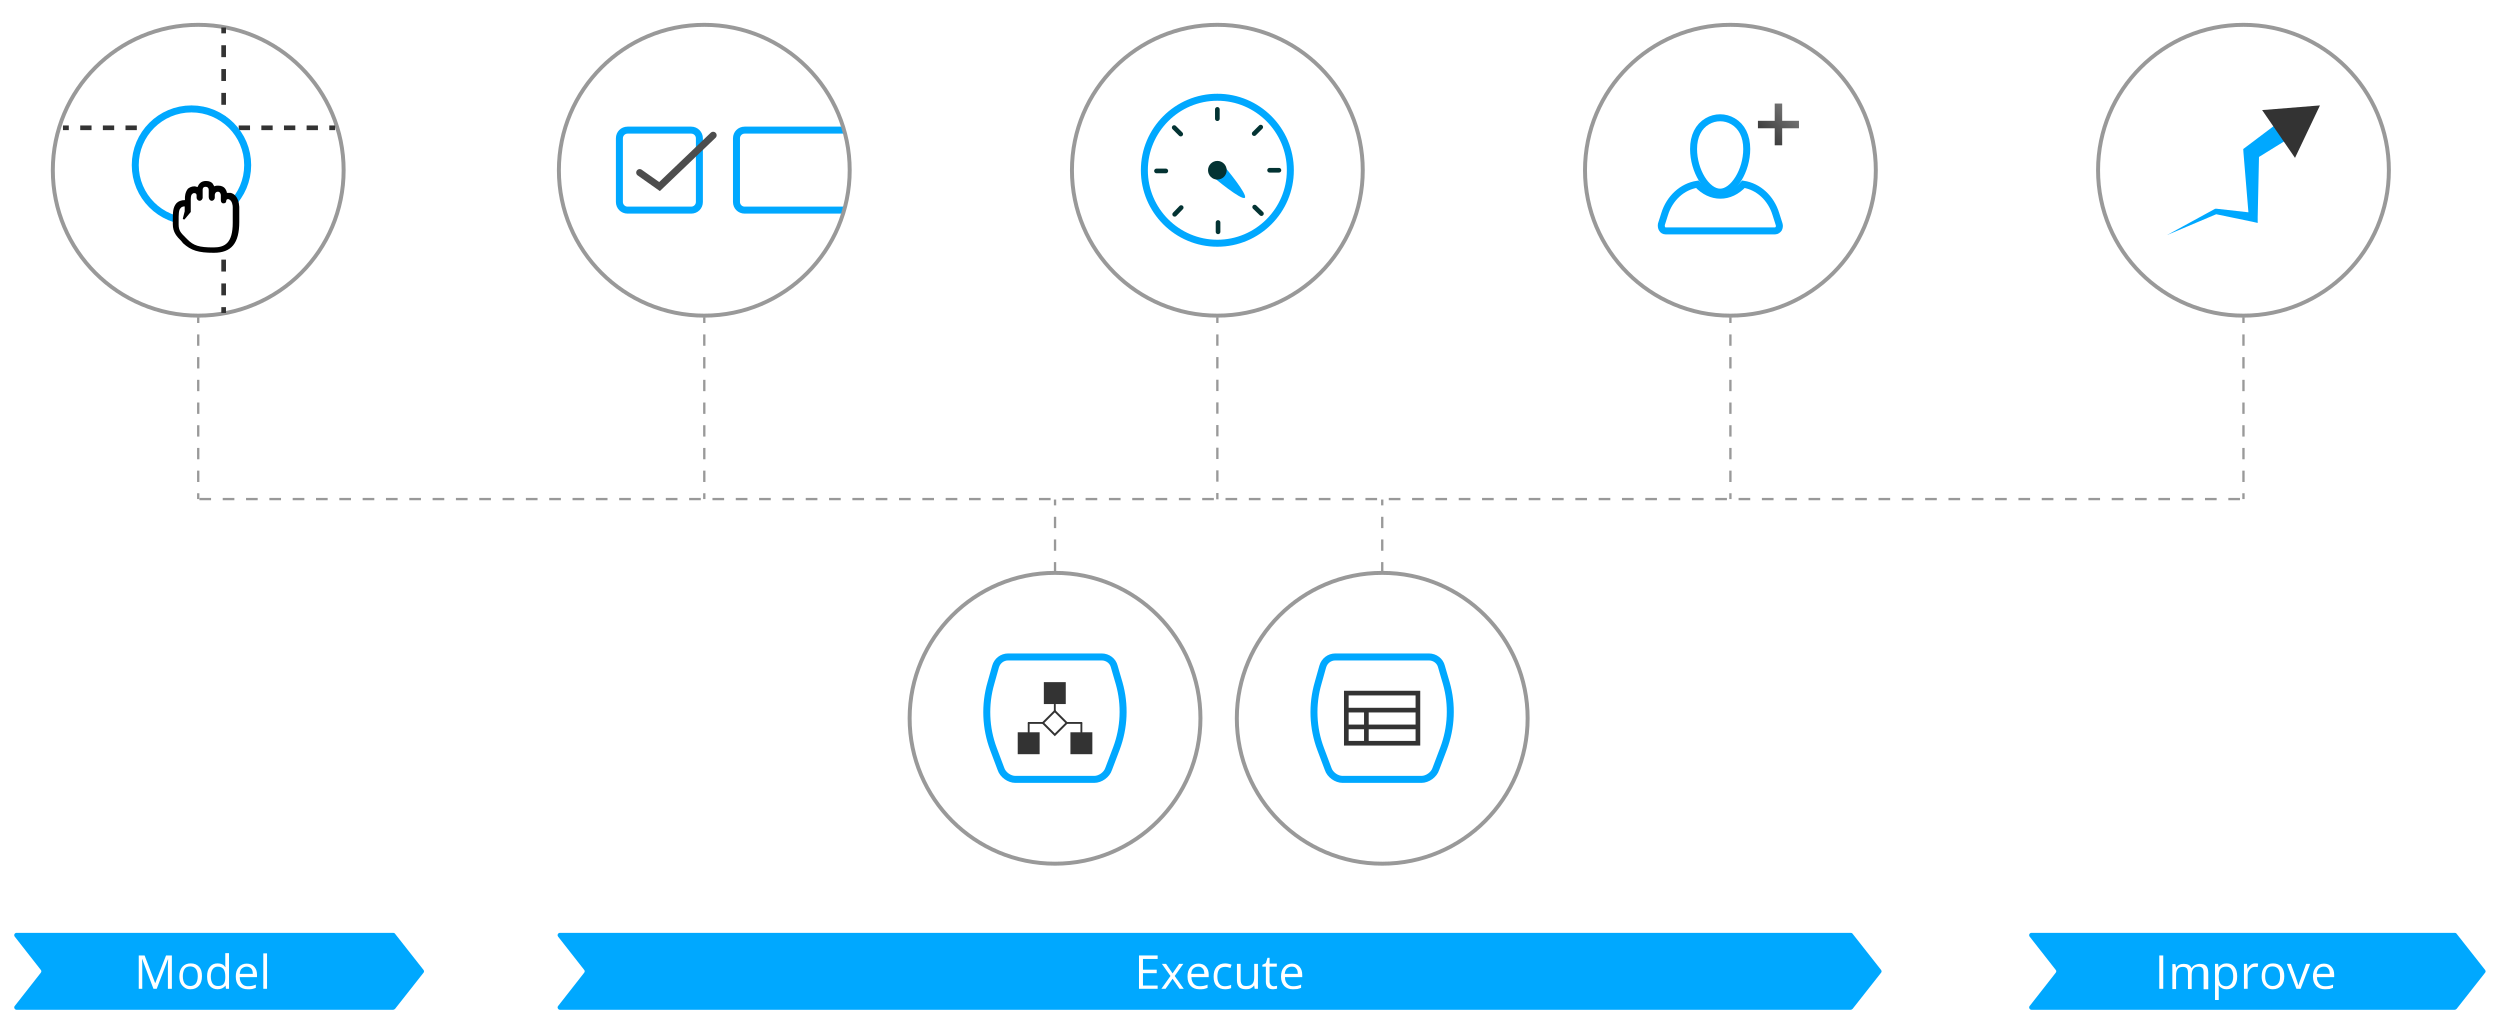 <?xml version="1.0" encoding="utf-8"?>
<!-- Generator: Adobe Illustrator 21.1.0, SVG Export Plug-In . SVG Version: 6.00 Build 0)  -->
<svg version="1.1" id="Ebene_1" xmlns="http://www.w3.org/2000/svg" xmlns:xlink="http://www.w3.org/1999/xlink" x="0px" y="0px"
	 viewBox="0 0 1072 439.3" style="enable-background:new 0 0 1072 439.3;" xml:space="preserve">
<style type="text/css">
	.st0{clip-path:url(#SVGID_7_);fill:none;stroke:#999999;stroke-miterlimit:10;}
	.st1{clip-path:url(#SVGID_10_);fill:none;stroke:#999999;stroke-miterlimit:10;}
	.st2{fill:none;stroke:#999999;stroke-miterlimit:10;}
	.st3{fill:none;stroke:#333333;stroke-width:2;stroke-miterlimit:10;}
	.st4{fill:none;stroke:#333333;stroke-width:2;stroke-miterlimit:10;stroke-dasharray:5.107,5.107;}
	.st5{fill:none;stroke:#333333;stroke-width:2;stroke-miterlimit:10;stroke-dasharray:4.854,4.854;}
	.st6{fill:#FFFFFF;stroke:#00A8FF;stroke-width:3;stroke-miterlimit:10;}
	.st7{fill:#FFFFFF;}
	.st8{clip-path:url(#SVGID_13_);fill:none;stroke:#999999;stroke-miterlimit:10;}
	.st9{clip-path:url(#SVGID_15_);fill:none;stroke:#999999;stroke-miterlimit:10;}
	.st10{fill:#00A8FF;}
	.st11{fill:none;stroke:#033333;stroke-width:2;stroke-linecap:round;stroke-miterlimit:10;}
	.st12{fill:#033333;}
	.st13{clip-path:url(#SVGID_17_);fill:none;stroke:#999999;stroke-miterlimit:10;}
	.st14{clip-path:url(#SVGID_19_);fill:none;stroke:#999999;stroke-miterlimit:10;}
	.st15{fill:none;stroke:#00A8FF;stroke-width:3;stroke-miterlimit:10;}
	.st16{fill:#333333;}
	.st17{clip-path:url(#SVGID_21_);fill:none;stroke:#999999;stroke-miterlimit:10;}
	.st18{clip-path:url(#SVGID_23_);fill:none;stroke:#999999;stroke-miterlimit:10;}
	.st19{fill:none;stroke:#999999;stroke-miterlimit:10;stroke-dasharray:4.857,4.857;}
	.st20{clip-path:url(#SVGID_25_);fill:none;stroke:#999999;stroke-miterlimit:10;}
	.st21{clip-path:url(#SVGID_27_);fill:none;stroke:#999999;stroke-miterlimit:10;}
	.st22{fill:url(#SVGID_28_);}
	.st23{clip-path:url(#SVGID_30_);fill:none;stroke:#999999;stroke-miterlimit:10;}
	.st24{clip-path:url(#SVGID_32_);fill:none;stroke:#999999;stroke-miterlimit:10;}
	.st25{clip-path:url(#SVGID_34_);fill:none;}
	.st26{clip-path:url(#SVGID_36_);}
	.st27{clip-path:url(#SVGID_38_);fill:none;stroke:#4D4D4D;stroke-width:3;stroke-linecap:round;stroke-miterlimit:10;}
	.st28{clip-path:url(#SVGID_40_);}
	.st29{clip-path:url(#SVGID_42_);fill:none;stroke:#999999;stroke-miterlimit:10;}
	.st30{clip-path:url(#SVGID_44_);fill:none;stroke:#999999;stroke-miterlimit:10;}
	.st31{fill:none;stroke:#999999;stroke-miterlimit:10;stroke-dasharray:5;}
	.st32{fill:none;stroke:#999999;stroke-miterlimit:10;stroke-dasharray:4.867,4.867;}
	.st33{enable-background:new    ;}
</style>
<g>
	<g>
		<g>
			<defs>
				<path id="SVGID_5_" d="M85,10.3c-34.6,0-62.7,28.1-62.7,62.7s28.1,62.7,62.7,62.7s62.7-28.1,62.7-62.7S119.6,10.3,85,10.3z"/>
			</defs>
			<clipPath id="SVGID_7_">
				<use xlink:href="#SVGID_5_"  style="overflow:visible;"/>
			</clipPath>
			<circle class="st0" cx="85" cy="73" r="62.7"/>
		</g>
	</g>
	<g>
		<g>
			<defs>
				<path id="SVGID_9_" d="M85,10.3c-34.6,0-62.7,28.1-62.7,62.7s28.1,62.7,62.7,62.7s62.7-28.1,62.7-62.7S119.6,10.3,85,10.3z"/>
			</defs>
			<clipPath id="SVGID_10_">
				<use xlink:href="#SVGID_9_"  style="overflow:visible;"/>
			</clipPath>
			<circle class="st1" cx="85" cy="73" r="62"/>
		</g>
	</g>
	<g>
		<path id="SVGID_1_" class="st2" d="M85,10.3c-34.6,0-62.7,28.1-62.7,62.7s28.1,62.7,62.7,62.7s62.7-28.1,62.7-62.7
			S119.6,10.3,85,10.3z"/>
	</g>
</g>
<g>
	<g>
		<line class="st3" x1="95.9" y1="11.8" x2="95.9" y2="14.3"/>
		<line class="st4" x1="95.9" y1="19.4" x2="95.9" y2="129.2"/>
		<line class="st3" x1="95.9" y1="131.7" x2="95.9" y2="134.2"/>
	</g>
</g>
<g>
	<g>
		<line class="st3" x1="27" y1="54.8" x2="29.5" y2="54.8"/>
		<line class="st5" x1="34.4" y1="54.8" x2="138.8" y2="54.8"/>
		<line class="st3" x1="141.2" y1="54.8" x2="143.7" y2="54.8"/>
	</g>
</g>
<circle class="st6" cx="82.1" cy="70.8" r="24.1"/>
<g>
	<g>
		<path class="st7" d="M77.4,88c-0.6-0.1-1,1.4-1.3,1.9s-0.4,1.1-0.5,1.7c-0.1,0.8-0.1,1.7,0,2.5c0.1,0.7,0.2,1.5,0.4,2.2
			c0.1,0.7,0.3,1.3,0.4,2c0.2,1.2,0.5,2.4,1.2,3.4c0.5,0.7,1.2,1.3,2,1.8c1.9,1.4,4,2.5,6.3,3.1c1.7,0.4,3.5,0.4,5.3,0.4
			c2.3,0,4.7-0.1,6.6-1.5c1-0.8,1.7-1.9,2.4-2.9c0.4-0.6,0.7-1.2,0.9-1.9c0.5-1.5,0.2-3,0.1-4.6c-0.2-3.5,0.4-7.3-1.3-10.5
			c-0.2-0.3-0.4-0.7-0.8-0.6c-0.4,0-0.3,0.5-0.4,0.2c-0.2-1-0.9-0.1-1.7-0.6c-0.5-0.3-1.7,0.9-1.9,0.4c-0.2-0.8-0.3-1.7-0.2-2.5
			c0-0.3,0-0.7-0.2-0.9c-0.3-0.3-1.8,0-2.2,0.3c-1.3,0.7-0.6-0.5-0.6,2.2c0,0.6-0.1,1-0.9,1c-1,0-0.7-1.1-0.8-2.2
			c-0.1-1-0.1-1.9-0.6-2.8c-0.2-0.4-1.5-1.1-2-1c-0.7,0.2-2,0.9-1.9,1.6c0.1,1.1,1.1,2.5,0.7,3.6c-0.2,0.6-1.4,0.6-1.3,1.2
			c0,0.1-0.2-0.7,0-1.4c0.3-1,1-2.7-2.6-2c-0.7,0.1-1.3,0.5-1.4,1.1s0,1.3,0.1,2c0.1,0.9,0,1.9,0,2.8c-0.1,1.3,0.3,2.9-0.7,3.7
			c-0.9,0.7-0.3,1.3-1.5,1.8c0-1.8,1-3.8,1.1-5.6h-2.7V88z"/>
	</g>
	<path d="M98.9,82.7c-0.5,0-1,0-1.6,0c0-0.5-0.5-1.6-1-2.1s-1.3-1-2.8-1c-0.5,0-1,0-1.6,0.3c-0.3-0.5-0.5-0.8-0.8-1.3
		c-0.5-0.5-1.3-1-2.8-1c-2.1,0-3.1,1.3-3.6,2.6c-0.3,0-0.8-0.3-1.3-0.3c-1.3,0-2.1,0.5-2.8,1c-1.3,1.6-1.3,3.6-1.3,3.9v1
		c-1.6,0-2.8,0.5-3.6,1.3c-1.6,1.8-1.6,4.1-1.6,7.2c0,0.5,0,1.3,0,1.8c0,3.6,1.8,5.4,3.6,7.2l0.8,1c3.4,3.1,6.5,4.1,13.2,4.1
		c7.5,0,10.9-4.1,10.9-13.2v-6.5C102.5,87.1,102,83.5,98.9,82.7z M93.4,82.2c1,0,1.3,1,1.3,1.6v2.1c0,0.8,0.5,1.3,1,1.3
		c0.8,0,1.3-0.3,1.3-1c0,0,0-1,1-0.8c1.6,0.5,1.8,2.8,1.8,3.4l0,0v6.7c0,8.8-3.4,10.6-8.3,10.6c-6.2,0-8.5-0.8-11.1-3.4
		c-0.3-0.3-0.5-0.5-1-1c-1.8-1.8-2.8-2.8-2.8-5.4c0-0.5,0-0.8,0-1.6c0-2.6,0-4.7,0.8-5.4c0.3-0.5,1-0.8,1.8-0.8v2.1l-0.8,3.1
		c0,0.3,0,0.3,0.3,0.3c0.3,0.3,0.5,0,0.5,0l2.6-3.1v-0.3v-5.2c0-0.3,0-1.6,0.5-2.1c0.3-0.3,0.5-0.5,1-0.5c0.8,0,1,0.5,1,1v1
		c0,0.5,0.5,1.3,1.3,1.3s1.3-0.8,1.3-1.3v-3.4c0-0.3,0-1.3,1.3-1.3c0.8,0,1.3,0.5,1.3,1.3v3.1c0,0.8,0.5,1.6,1.3,1.6
		s1.3-0.8,1.3-1.3v-1.3C92.2,82.7,92.7,82.2,93.4,82.2z"/>
</g>
<g>
	<g>
		<g>
			<g>
				<defs>
					<path id="SVGID_12_" d="M522,10.3c-34.6,0-62.7,28.1-62.7,62.7s28.1,62.7,62.7,62.7s62.7-28.1,62.7-62.7S556.6,10.3,522,10.3z"
						/>
				</defs>
				<clipPath id="SVGID_13_">
					<use xlink:href="#SVGID_12_"  style="overflow:visible;"/>
				</clipPath>
				<circle class="st8" cx="522" cy="73" r="62.7"/>
			</g>
		</g>
		<g>
			<g>
				<defs>
					<path id="SVGID_14_" d="M522,10.3c-34.6,0-62.7,28.1-62.7,62.7s28.1,62.7,62.7,62.7s62.7-28.1,62.7-62.7S556.6,10.3,522,10.3z"
						/>
				</defs>
				<clipPath id="SVGID_15_">
					<use xlink:href="#SVGID_14_"  style="overflow:visible;"/>
				</clipPath>
				<circle class="st9" cx="522" cy="73" r="62"/>
			</g>
		</g>
		<g>
			<path id="SVGID_4_" class="st2" d="M522,10.3c-34.6,0-62.7,28.1-62.7,62.7s28.1,62.7,62.7,62.7s62.7-28.1,62.7-62.7
				S556.6,10.3,522,10.3z"/>
		</g>
	</g>
	<g>
		<g>
			<path class="st10" d="M522,43.2c16.4,0,29.8,13.4,29.8,29.8s-13.4,29.8-29.8,29.8S492.2,89.4,492.2,73S505.6,43.2,522,43.2
				 M522,40.2c-18.1,0-32.8,14.7-32.8,32.8s14.7,32.8,32.8,32.8s32.8-14.7,32.8-32.8S540.1,40.2,522,40.2L522,40.2z"/>
		</g>
	</g>
	<path class="st10" d="M519.6,75.3c-1.3-1.3-1.3-3.4,0-4.7c1.3-1.3,3.4-1.3,4.7,0s10.8,12.9,9.5,14.2S520.9,76.6,519.6,75.3z"/>
	<line class="st11" x1="522" y1="50.9" x2="522" y2="46.9"/>
	<line class="st11" x1="522.3" y1="95.4" x2="522.3" y2="99.4"/>
	<line class="st11" x1="499.9" y1="73.3" x2="495.9" y2="73.3"/>
	<line class="st11" x1="544.4" y1="73" x2="548.4" y2="73"/>
	<line class="st11" x1="506.3" y1="57.5" x2="503.5" y2="54.7"/>
	<line class="st11" x1="538" y1="88.8" x2="540.9" y2="91.6"/>
	<line class="st11" x1="506.5" y1="89" x2="503.7" y2="91.9"/>
	<line class="st11" x1="537.8" y1="57.3" x2="540.6" y2="54.5"/>
	<circle class="st12" cx="522" cy="73" r="4"/>
</g>
<g>
	<g>
		<g>
			<g>
				<g>
					<defs>
						<path id="SVGID_16_" d="M452.4,245.3c-34.6,0-62.7,28.1-62.7,62.7s28.1,62.7,62.7,62.7s62.7-28.1,62.7-62.7
							S487,245.3,452.4,245.3z"/>
					</defs>
					<clipPath id="SVGID_17_">
						<use xlink:href="#SVGID_16_"  style="overflow:visible;"/>
					</clipPath>
					<circle class="st13" cx="452.4" cy="308" r="62.7"/>
				</g>
			</g>
			<g>
				<g>
					<defs>
						<path id="SVGID_18_" d="M452.4,245.3c-34.6,0-62.7,28.1-62.7,62.7s28.1,62.7,62.7,62.7s62.7-28.1,62.7-62.7
							S487,245.3,452.4,245.3z"/>
					</defs>
					<clipPath id="SVGID_19_">
						<use xlink:href="#SVGID_18_"  style="overflow:visible;"/>
					</clipPath>
					<circle class="st14" cx="452.4" cy="308" r="62"/>
				</g>
			</g>
			<g>
				<path id="SVGID_6_" class="st2" d="M452.4,245.3c-34.6,0-62.7,28.1-62.7,62.7s28.1,62.7,62.7,62.7s62.7-28.1,62.7-62.7
					S487,245.3,452.4,245.3z"/>
			</g>
		</g>
		<path class="st15" d="M477.8,285.8c-0.6-2.4-2.8-4.1-5.4-4.1h-40.1c-2.6,0-4.7,1.7-5.4,4.1c-0.1,0.5-1,3.5-2,7.1
			c-2.7,9.3-2.3,19.3,1.1,28.3l3.2,8.5c0.8,2.5,3.6,4.5,6.2,4.5h33.8c2.6,0,5.4-2,6.2-4.5l3.3-8.7c3.4-9,3.8-18.8,1.2-28
			C478.8,289.4,478,286.4,477.8,285.8z"/>
		<g>
			<g>
				<rect x="447.6" y="292.5" class="st16" width="9.4" height="9.4"/>
			</g>
			<g>
				<path class="st16" d="M452.3,315.7l-5.7-5.7l5.7-5.7l5.7,5.7L452.3,315.7z M447.8,310l4.5,4.5l4.5-4.5l-4.5-4.5L447.8,310z"/>
			</g>
			<g>
				<g>
					<rect x="459" y="314" class="st16" width="9.4" height="9.4"/>
				</g>
				<g>
					<rect x="436.4" y="314" class="st16" width="9.4" height="9.4"/>
				</g>
			</g>
			<g>
				<path class="st16" d="M441.1,314.5c-0.2,0-0.4-0.2-0.4-0.4v-4.1c0-0.2,0.2-0.4,0.4-0.4c0.2,0,0.4,0.2,0.4,0.4v4.1
					C441.4,314.2,441.3,314.5,441.1,314.5z"/>
			</g>
			<g>
				<path class="st16" d="M447.1,310.4h-6c-0.2,0-0.4-0.2-0.4-0.4s0.2-0.4,0.4-0.4h6c0.2,0,0.4,0.2,0.4,0.4S447.3,310.4,447.1,310.4
					z"/>
			</g>
			<g>
				<path class="st16" d="M463.7,310.4h-6c-0.2,0-0.4-0.2-0.4-0.4s0.2-0.4,0.4-0.4h6c0.2,0,0.4,0.2,0.4,0.4S463.9,310.4,463.7,310.4
					z"/>
			</g>
			<g>
				<path class="st16" d="M463.7,314.5c-0.2,0-0.4-0.2-0.4-0.4v-4.1c0-0.2,0.2-0.4,0.4-0.4s0.4,0.2,0.4,0.4v4.1
					C464,314.2,463.9,314.5,463.7,314.5z"/>
			</g>
			<g>
				<path class="st16" d="M452.3,305.3c-0.2,0-0.4-0.2-0.4-0.4V302c0-0.2,0.2-0.4,0.4-0.4s0.4,0.2,0.4,0.4v2.9
					C452.8,305.2,452.6,305.3,452.3,305.3z"/>
			</g>
		</g>
	</g>
	<g>
		<g>
			<g>
				<g>
					<defs>
						<path id="SVGID_20_" d="M592.7,245.3c-34.6,0-62.7,28.1-62.7,62.7s28.1,62.7,62.7,62.7c34.6,0,62.7-28.1,62.7-62.7
							S627.3,245.3,592.7,245.3z"/>
					</defs>
					<clipPath id="SVGID_21_">
						<use xlink:href="#SVGID_20_"  style="overflow:visible;"/>
					</clipPath>
					<circle class="st17" cx="592.7" cy="308" r="62.7"/>
				</g>
			</g>
			<g>
				<g>
					<defs>
						<path id="SVGID_22_" d="M592.7,245.3c-34.6,0-62.7,28.1-62.7,62.7s28.1,62.7,62.7,62.7c34.6,0,62.7-28.1,62.7-62.7
							S627.3,245.3,592.7,245.3z"/>
					</defs>
					<clipPath id="SVGID_23_">
						<use xlink:href="#SVGID_22_"  style="overflow:visible;"/>
					</clipPath>
					<circle class="st18" cx="592.7" cy="308" r="62"/>
				</g>
			</g>
			<g>
				<path id="SVGID_2_" class="st2" d="M592.7,245.3c-34.6,0-62.7,28.1-62.7,62.7s28.1,62.7,62.7,62.7c34.6,0,62.7-28.1,62.7-62.7
					S627.3,245.3,592.7,245.3z"/>
			</g>
		</g>
		<path class="st15" d="M618.1,285.8c-0.6-2.4-2.8-4.1-5.4-4.1h-40.1c-2.6,0-4.7,1.7-5.4,4.1c-0.1,0.5-1,3.5-2,7.1
			c-2.7,9.3-2.3,19.3,1.1,28.3l3.2,8.5c0.8,2.5,3.6,4.5,6.2,4.5h33.8c2.6,0,5.4-2,6.2-4.5l3.3-8.7c3.4-9,3.8-18.8,1.2-28
			C619.1,289.4,618.3,286.4,618.1,285.8z"/>
		<g>
			<rect x="577.3" y="297.2" class="st3" width="30.7" height="21.5"/>
			<line class="st3" x1="577.9" y1="304.5" x2="608.1" y2="304.5"/>
			<line class="st3" x1="577.4" y1="311.7" x2="608.1" y2="311.7"/>
			<line class="st3" x1="585.9" y1="304.3" x2="585.9" y2="318.7"/>
		</g>
	</g>
	<g>
		<g>
			<line class="st2" x1="452.4" y1="214.2" x2="452.4" y2="216.7"/>
			<line class="st19" x1="452.4" y1="221.6" x2="452.4" y2="245.3"/>
		</g>
	</g>
	<g>
		<g>
			<line class="st2" x1="592.7" y1="214.2" x2="592.7" y2="216.7"/>
			<line class="st19" x1="592.7" y1="221.6" x2="592.7" y2="245.3"/>
		</g>
	</g>
</g>
<g>
	<g>
		<g>
			<g>
				<defs>
					<path id="SVGID_24_" d="M742,10.3c-34.6,0-62.7,28.1-62.7,62.7s28.1,62.7,62.7,62.7s62.7-28.1,62.7-62.7S776.6,10.3,742,10.3z"
						/>
				</defs>
				<clipPath id="SVGID_25_">
					<use xlink:href="#SVGID_24_"  style="overflow:visible;"/>
				</clipPath>
				<circle class="st20" cx="742" cy="73" r="62.7"/>
			</g>
		</g>
		<g>
			<g>
				<defs>
					<path id="SVGID_26_" d="M742,10.3c-34.6,0-62.7,28.1-62.7,62.7s28.1,62.7,62.7,62.7s62.7-28.1,62.7-62.7S776.6,10.3,742,10.3z"
						/>
				</defs>
				<clipPath id="SVGID_27_">
					<use xlink:href="#SVGID_26_"  style="overflow:visible;"/>
				</clipPath>
				<circle class="st21" cx="742" cy="73" r="62"/>
			</g>
		</g>
		<g>
			<path id="SVGID_8_" class="st2" d="M742,10.3c-34.6,0-62.7,28.1-62.7,62.7s28.1,62.7,62.7,62.7s62.7-28.1,62.7-62.7
				S776.6,10.3,742,10.3z"/>
		</g>
	</g>
	<g>
		<g>
			
				<linearGradient id="SVGID_28_" gradientUnits="userSpaceOnUse" x1="755.54" y1="-31.59" x2="770.454" y2="-46.504" gradientTransform="matrix(1 0 0 1 0 92)">
				<stop  offset="0" style="stop-color:#333333"/>
				<stop  offset="1" style="stop-color:#808080"/>
			</linearGradient>
			<path class="st22" d="M761,55h-7.2v-3.2h7.2v-7.4h3.2v7.4h7.2V55h-7.2v7.3H761V55z"/>
		</g>
		<g>
			<path class="st15" d="M743.1,52c3.8,2.2,5.9,6.4,5.9,11.9c0,9.3-5.7,18.5-11.4,18.5c-5.8,0-11.4-9.2-11.4-18.5
				c0-5.5,2.1-9.7,5.9-11.9c1.7-1,3.6-1.5,5.5-1.5S741.4,51,743.1,52z"/>
			<path class="st15" d="M761.5,91.8l1.4,4.4c0.2,0.6,0.1,1.3-0.2,1.9c-0.4,0.5-0.9,0.9-1.5,0.9h-47c-0.6,0-1.2-0.3-1.5-0.9
				c-0.3-0.5-0.4-1.2-0.3-1.9l1.4-4.4c2.1-6.8,7.5-11.8,14-12.8c2.9,3.1,6.3,4.7,9.9,4.7c3.6,0,7-1.6,9.9-4.7
				C754,80,759.4,84.9,761.5,91.8z"/>
		</g>
	</g>
</g>
<g>
	<g>
		<g>
			<g>
				<defs>
					<path id="SVGID_29_" d="M962,10.3c-34.6,0-62.7,28.1-62.7,62.7s28.1,62.7,62.7,62.7s62.7-28.1,62.7-62.7S996.6,10.3,962,10.3z"
						/>
				</defs>
				<clipPath id="SVGID_30_">
					<use xlink:href="#SVGID_29_"  style="overflow:visible;"/>
				</clipPath>
				<circle class="st23" cx="962" cy="73" r="62.7"/>
			</g>
		</g>
		<g>
			<g>
				<defs>
					<path id="SVGID_31_" d="M962,10.3c-34.6,0-62.7,28.1-62.7,62.7s28.1,62.7,62.7,62.7s62.7-28.1,62.7-62.7S996.6,10.3,962,10.3z"
						/>
				</defs>
				<clipPath id="SVGID_32_">
					<use xlink:href="#SVGID_31_"  style="overflow:visible;"/>
				</clipPath>
				<circle class="st24" cx="962" cy="73" r="62"/>
			</g>
		</g>
		<g>
			<path id="SVGID_11_" class="st2" d="M962,10.3c-34.6,0-62.7,28.1-62.7,62.7s28.1,62.7,62.7,62.7s62.7-28.1,62.7-62.7
				S996.6,10.3,962,10.3z"/>
		</g>
	</g>
	<g>
		<polygon class="st10" points="929.2,100.8 949.7,89.6 950,89.5 950.4,89.5 966.5,91.3 964.3,93.2 962,65.5 961.9,63.9 963.5,62.7 
			977.7,52 982.4,58.8 967.2,68.2 968.7,65.3 968.1,93.1 968.1,95.6 965.9,95.1 950,91.8 950.7,91.7 		"/>
		<g>
			<g>
				<polygon class="st16" points="984.1,67.7 994.8,45.2 970,47.2 				"/>
			</g>
		</g>
	</g>
</g>
<g>
	<g>
		<g>
			<g>
				<defs>
					<path id="SVGID_33_" d="M302,10.3c-34.6,0-62.7,28.1-62.7,62.7s28.1,62.7,62.7,62.7s62.7-28.1,62.7-62.7S336.6,10.3,302,10.3z"
						/>
				</defs>
				<clipPath id="SVGID_34_">
					<use xlink:href="#SVGID_33_"  style="overflow:visible;"/>
				</clipPath>
				<circle class="st25" cx="302" cy="73" r="62"/>
			</g>
		</g>
		<g>
			<g>
				<defs>
					<path id="SVGID_35_" d="M302,10.3c-34.6,0-62.7,28.1-62.7,62.7s28.1,62.7,62.7,62.7s62.7-28.1,62.7-62.7S336.6,10.3,302,10.3z"
						/>
				</defs>
				<clipPath id="SVGID_36_">
					<use xlink:href="#SVGID_35_"  style="overflow:visible;"/>
				</clipPath>
				<g class="st26">
					<g>
						<path class="st10" d="M296.4,57.3c1.1,0,2,0.9,2,2v27.3c0,1.1-0.9,2-2,2h-27.3c-1.1,0-2-0.9-2-2V59.3c0-1.1,0.9-2,2-2H296.4
							 M296.4,54.3h-27.3c-2.8,0-5,2.2-5,5v27.3c0,2.8,2.2,5,5,5h27.3c2.8,0,5-2.2,5-5V59.3C301.4,56.6,299.2,54.3,296.4,54.3
							L296.4,54.3z"/>
					</g>
				</g>
			</g>
		</g>
		<g>
			<g>
				<defs>
					<path id="SVGID_37_" d="M302,10.3c-34.6,0-62.7,28.1-62.7,62.7s28.1,62.7,62.7,62.7s62.7-28.1,62.7-62.7S336.6,10.3,302,10.3z"
						/>
				</defs>
				<clipPath id="SVGID_38_">
					<use xlink:href="#SVGID_37_"  style="overflow:visible;"/>
				</clipPath>
				<polyline class="st27" points="274.3,74 282.8,80 305.8,58 				"/>
			</g>
		</g>
		<g>
			<g>
				<defs>
					<path id="SVGID_39_" d="M302,10.3c-34.6,0-62.7,28.1-62.7,62.7s28.1,62.7,62.7,62.7s62.7-28.1,62.7-62.7S336.6,10.3,302,10.3z"
						/>
				</defs>
				<clipPath id="SVGID_40_">
					<use xlink:href="#SVGID_39_"  style="overflow:visible;"/>
				</clipPath>
				<g class="st28">
					<g>
						<path class="st10" d="M480.7,57.3c1.1,0,2,0.9,2,2v27.3c0,1.1-0.9,2-2,2H319.3c-1.1,0-2-0.9-2-2V59.3c0-1.1,0.9-2,2-2H480.7
							 M480.7,54.3H319.3c-2.8,0-5,2.2-5,5v27.3c0,2.8,2.2,5,5,5h161.4c2.8,0,5-2.2,5-5V59.3C485.7,56.6,483.5,54.3,480.7,54.3
							L480.7,54.3z"/>
					</g>
				</g>
			</g>
		</g>
	</g>
	<g>
		<g>
			<g>
				<defs>
					<path id="SVGID_41_" d="M302,10.3c-34.6,0-62.7,28.1-62.7,62.7s28.1,62.7,62.7,62.7s62.7-28.1,62.7-62.7S336.6,10.3,302,10.3z"
						/>
				</defs>
				<clipPath id="SVGID_42_">
					<use xlink:href="#SVGID_41_"  style="overflow:visible;"/>
				</clipPath>
				<circle class="st29" cx="302" cy="73" r="62.7"/>
			</g>
		</g>
		<g>
			<g>
				<defs>
					<path id="SVGID_43_" d="M302,10.3c-34.6,0-62.7,28.1-62.7,62.7s28.1,62.7,62.7,62.7s62.7-28.1,62.7-62.7S336.6,10.3,302,10.3z"
						/>
				</defs>
				<clipPath id="SVGID_44_">
					<use xlink:href="#SVGID_43_"  style="overflow:visible;"/>
				</clipPath>
				<circle class="st30" cx="302" cy="73" r="62"/>
			</g>
		</g>
		<g>
			<path id="SVGID_3_" class="st2" d="M302,10.3c-34.6,0-62.7,28.1-62.7,62.7s28.1,62.7,62.7,62.7s62.7-28.1,62.7-62.7
				S336.6,10.3,302,10.3z"/>
		</g>
	</g>
</g>
<line class="st31" x1="85.5" y1="214" x2="963" y2="214"/>
<g>
	<g>
		<line class="st2" x1="522" y1="136" x2="522" y2="138.5"/>
		<line class="st19" x1="522" y1="143.4" x2="522" y2="214.1"/>
	</g>
</g>
<g>
	<g>
		<line class="st2" x1="302" y1="136" x2="302" y2="138.5"/>
		<line class="st32" x1="302" y1="143.4" x2="302" y2="209.1"/>
		<line class="st2" x1="302" y1="211.5" x2="302" y2="214"/>
	</g>
</g>
<g>
	<g>
		<line class="st2" x1="85" y1="136" x2="85" y2="138.5"/>
		<line class="st32" x1="85" y1="143.4" x2="85" y2="209.1"/>
		<line class="st2" x1="85" y1="211.5" x2="85" y2="214"/>
	</g>
</g>
<g>
	<g>
		<line class="st2" x1="742" y1="136" x2="742" y2="138.5"/>
		<line class="st32" x1="742" y1="143.4" x2="742" y2="209.1"/>
		<line class="st2" x1="742" y1="211.5" x2="742" y2="214"/>
	</g>
</g>
<g>
	<g>
		<line class="st2" x1="962" y1="136" x2="962" y2="138.5"/>
		<line class="st32" x1="962" y1="143.4" x2="962" y2="209.1"/>
		<line class="st2" x1="962" y1="211.5" x2="962" y2="214"/>
	</g>
</g>
<path class="st10" d="M168.5,433H7.1c-0.8,0-1.3-1-0.8-1.6l11.2-14.3c0.3-0.4,0.3-0.9,0-1.2L6.3,401.6c-0.5-0.7,0-1.6,0.8-1.6h161.5
	c0.3,0,0.6,0.1,0.8,0.4l12.2,15.5c0.3,0.4,0.3,0.9,0,1.2l-12.2,15.5C169.1,432.9,168.8,433,168.5,433z"/>
<path class="st10" d="M1052.5,433H871.1c-0.8,0-1.3-1-0.8-1.6l11.2-14.3c0.3-0.4,0.3-0.9,0-1.2l-11.2-14.3c-0.5-0.7,0-1.6,0.8-1.6
	h181.5c0.3,0,0.6,0.1,0.8,0.4l12.2,15.5c0.3,0.4,0.3,0.9,0,1.2l-12.2,15.5C1053.1,432.9,1052.8,433,1052.5,433z"/>
<path class="st10" d="M793.5,433H240.1c-0.8,0-1.3-1-0.8-1.6l11.2-14.3c0.3-0.4,0.3-0.9,0-1.2l-11.2-14.3c-0.5-0.7,0-1.6,0.8-1.6
	h553.5c0.3,0,0.6,0.1,0.8,0.4l12.2,15.5c0.3,0.4,0.3,0.9,0,1.2l-12.2,15.5C794.1,432.9,793.8,433,793.5,433z"/>
<g class="st33">
	<path class="st7" d="M65.8,424L61,411.3h-0.1c0.1,1,0.1,2.2,0.1,3.6v9.1h-1.5v-14.3H62l4.5,11.8h0.1l4.6-11.8h2.5V424H72v-9.2
		c0-1.1,0-2.2,0.1-3.4H72L67.2,424H65.8z"/>
	<path class="st7" d="M86.6,418.6c0,1.7-0.4,3.1-1.3,4.1s-2.1,1.5-3.6,1.5c-1,0-1.8-0.2-2.5-0.7s-1.3-1.1-1.7-1.9s-0.6-1.8-0.6-2.9
		c0-1.7,0.4-3.1,1.3-4.1s2.1-1.5,3.6-1.5s2.7,0.5,3.6,1.5S86.6,416.9,86.6,418.6z M78.4,418.6c0,1.4,0.3,2.4,0.8,3.1
		s1.4,1.1,2.4,1.1s1.9-0.4,2.4-1.1s0.8-1.8,0.8-3.1c0-1.4-0.3-2.4-0.8-3.1s-1.4-1.1-2.4-1.1c-1.1,0-1.9,0.3-2.4,1
		S78.4,417.3,78.4,418.6z"/>
	<path class="st7" d="M96.7,422.6L96.7,422.6c-0.8,1.1-2,1.6-3.4,1.6s-2.5-0.5-3.3-1.4s-1.2-2.3-1.2-4.1s0.4-3.1,1.2-4.1
		s1.9-1.5,3.3-1.5c1.5,0,2.6,0.5,3.3,1.6h0.1l-0.1-0.8v-0.8v-4.4h1.6V424h-1.3L96.7,422.6z M93.5,422.8c1.1,0,1.9-0.3,2.4-0.9
		s0.7-1.6,0.7-2.9v-0.3c0-1.5-0.3-2.6-0.8-3.2s-1.3-1-2.4-1c-1,0-1.7,0.4-2.2,1.1s-0.8,1.8-0.8,3.1c0,1.4,0.3,2.4,0.8,3.1
		S92.5,422.8,93.5,422.8z"/>
	<path class="st7" d="M106.2,424.2c-1.6,0-2.8-0.5-3.7-1.4s-1.4-2.3-1.4-4s0.4-3.1,1.3-4.1s2-1.5,3.4-1.5c1.3,0,2.4,0.4,3.2,1.3
		s1.2,2,1.2,3.5v1h-7.4c0,1.3,0.4,2.2,1,2.9s1.5,1,2.5,1c1.2,0,2.3-0.2,3.4-0.7v1.4c-0.6,0.2-1.1,0.4-1.6,0.5
		S106.9,424.2,106.2,424.2z M105.8,414.5c-0.9,0-1.5,0.3-2.1,0.8s-0.8,1.3-0.9,2.3h5.6c0-1-0.2-1.8-0.7-2.3S106.6,414.5,105.8,414.5
		z"/>
	<path class="st7" d="M114.5,424h-1.6v-15.2h1.6V424z"/>
</g>
<g class="st33">
	<path class="st7" d="M496.4,424h-8v-14.3h8v1.5h-6.3v4.6h5.9v1.5h-5.9v5.3h6.3V424z"/>
	<path class="st7" d="M501.9,418.5l-3.7-5.2h1.8l2.8,4.1l2.8-4.1h1.8l-3.7,5.2l3.9,5.5h-1.8l-3-4.3l-3,4.3H498L501.9,418.5z"/>
	<path class="st7" d="M514.3,424.2c-1.6,0-2.8-0.5-3.7-1.4s-1.4-2.3-1.4-4s0.4-3.1,1.3-4.1s2-1.5,3.4-1.5c1.3,0,2.4,0.4,3.2,1.3
		s1.2,2,1.2,3.5v1h-7.4c0,1.3,0.4,2.2,1,2.9s1.5,1,2.5,1c1.2,0,2.3-0.2,3.4-0.7v1.4c-0.6,0.2-1.1,0.4-1.6,0.5S515,424.2,514.3,424.2
		z M513.8,414.5c-0.9,0-1.5,0.3-2.1,0.8s-0.8,1.3-0.9,2.3h5.6c0-1-0.2-1.8-0.7-2.3S514.7,414.5,513.8,414.5z"/>
	<path class="st7" d="M525.3,424.2c-1.5,0-2.7-0.5-3.6-1.4s-1.3-2.3-1.3-4c0-1.8,0.4-3.2,1.3-4.2s2.1-1.5,3.7-1.5
		c0.5,0,1,0.1,1.5,0.2s0.9,0.2,1.2,0.4l-0.5,1.4c-0.4-0.1-0.7-0.3-1.2-0.4s-0.8-0.1-1.1-0.1c-2.2,0-3.3,1.4-3.3,4.2
		c0,1.3,0.3,2.3,0.8,3s1.3,1.1,2.4,1.1c0.9,0,1.8-0.2,2.7-0.6v1.4C527.3,424,526.4,424.2,525.3,424.2z"/>
	<path class="st7" d="M532,413.3v6.9c0,0.9,0.2,1.5,0.6,2s1,0.6,1.9,0.6c1.1,0,1.9-0.3,2.5-0.9s0.8-1.6,0.8-3v-5.6h1.6V424H538
		l-0.2-1.4h-0.1c-0.3,0.5-0.8,0.9-1.4,1.2c-0.6,0.3-1.3,0.4-2,0.4c-1.3,0-2.3-0.3-2.9-0.9s-1-1.6-1-3v-7L532,413.3L532,413.3z"/>
	<path class="st7" d="M546.2,422.9c0.3,0,0.6,0,0.8-0.1c0.3,0,0.5-0.1,0.6-0.1v1.2c-0.2,0.1-0.4,0.2-0.8,0.2s-0.6,0.1-0.9,0.1
		c-2.1,0-3.1-1.1-3.1-3.3v-6.4h-1.5v-0.8l1.5-0.7l0.7-2.3h0.9v2.5h3.1v1.3h-3.1v6.3c0,0.6,0.2,1.1,0.5,1.5
		C545.3,422.7,545.7,422.9,546.2,422.9z"/>
	<path class="st7" d="M554.4,424.2c-1.6,0-2.8-0.5-3.7-1.4c-0.9-1-1.4-2.3-1.4-4s0.4-3.1,1.3-4.1s2-1.5,3.4-1.5
		c1.3,0,2.4,0.4,3.2,1.3s1.2,2,1.2,3.5v1H551c0,1.3,0.3,2.2,1,2.9c0.6,0.7,1.5,1,2.5,1c1.2,0,2.3-0.2,3.4-0.7v1.4
		c-0.6,0.2-1.1,0.4-1.6,0.5C555.7,424.1,555.1,424.2,554.4,424.2z M553.9,414.5c-0.9,0-1.5,0.3-2.1,0.8c-0.5,0.6-0.8,1.3-0.9,2.3
		h5.6c0-1-0.2-1.8-0.7-2.3C555.4,414.7,554.8,414.5,553.9,414.5z"/>
</g>
<g class="st33">
	<path class="st7" d="M925.9,424v-14.3h1.7V424H925.9z"/>
	<path class="st7" d="M944.9,424v-7c0-0.9-0.2-1.5-0.5-1.9c-0.4-0.4-0.9-0.6-1.7-0.6c-1,0-1.8,0.3-2.2,0.9c-0.5,0.6-0.7,1.5-0.7,2.7
		v6h-1.6v-7c0-0.9-0.2-1.5-0.5-1.9c-0.4-0.4-0.9-0.6-1.7-0.6c-1,0-1.8,0.3-2.2,0.9c-0.5,0.6-0.7,1.6-0.7,3v5.6h-1.6v-10.7h1.3
		l0.3,1.5h0.1c0.3-0.5,0.7-0.9,1.3-1.2s1.2-0.4,1.9-0.4c1.7,0,2.8,0.6,3.3,1.8h0.1c0.3-0.6,0.8-1,1.4-1.3s1.3-0.5,2.1-0.5
		c1.2,0,2.1,0.3,2.7,0.9c0.6,0.6,0.9,1.6,0.9,3v7h-2V424z"/>
	<path class="st7" d="M954.8,424.2c-0.7,0-1.3-0.1-1.9-0.4s-1.1-0.7-1.5-1.2h-0.1c0.1,0.6,0.1,1.2,0.1,1.8v4.4h-1.6v-15.5h1.3
		l0.2,1.5h0.1c0.4-0.6,0.9-1,1.5-1.3s1.2-0.4,1.9-0.4c1.4,0,2.5,0.5,3.3,1.5s1.2,2.3,1.2,4.1c0,1.8-0.4,3.1-1.2,4.1
		C957.3,423.7,956.2,424.2,954.8,424.2z M954.6,414.5c-1.1,0-1.9,0.3-2.4,0.9s-0.7,1.6-0.8,2.9v0.4c0,1.5,0.3,2.6,0.8,3.2
		s1.3,1,2.4,1c0.9,0,1.6-0.4,2.2-1.1c0.5-0.7,0.8-1.8,0.8-3.1c0-1.3-0.3-2.4-0.8-3.1C956.3,414.8,955.5,414.5,954.6,414.5z"/>
	<path class="st7" d="M967,413.1c0.5,0,0.9,0,1.3,0.1l-0.2,1.5c-0.4-0.1-0.8-0.1-1.2-0.1c-0.9,0-1.6,0.4-2.2,1.1s-0.9,1.6-0.9,2.6
		v5.7h-1.6v-10.7h1.3l0.2,2h0.1c0.4-0.7,0.9-1.2,1.4-1.6C965.7,413.3,966.3,413.1,967,413.1z"/>
	<path class="st7" d="M979.5,418.6c0,1.7-0.4,3.1-1.3,4.1s-2.1,1.5-3.6,1.5c-1,0-1.8-0.2-2.5-0.7s-1.3-1.1-1.7-1.9s-0.6-1.8-0.6-2.9
		c0-1.7,0.4-3.1,1.3-4.1c0.9-1,2.1-1.5,3.6-1.5s2.7,0.5,3.6,1.5C979.1,415.6,979.5,416.9,979.5,418.6z M971.3,418.6
		c0,1.4,0.3,2.4,0.8,3.1s1.4,1.1,2.4,1.1c1.1,0,1.9-0.4,2.4-1.1c0.6-0.7,0.8-1.8,0.8-3.1c0-1.4-0.3-2.4-0.8-3.1s-1.4-1.1-2.4-1.1
		c-1.1,0-1.9,0.3-2.4,1C971.6,416.2,971.3,417.3,971.3,418.6z"/>
	<path class="st7" d="M984.7,424l-4.1-10.7h1.7l2.3,6.3c0.5,1.5,0.8,2.4,0.9,2.9h0.1c0.1-0.3,0.3-1.1,0.7-2.1s1.2-3.4,2.6-7.1h1.7
		l-4.1,10.7L984.7,424L984.7,424z"/>
	<path class="st7" d="M996.9,424.2c-1.6,0-2.8-0.5-3.7-1.4c-0.9-1-1.4-2.3-1.4-4s0.4-3.1,1.3-4.1s2-1.5,3.4-1.5
		c1.3,0,2.4,0.4,3.2,1.3s1.2,2,1.2,3.5v1h-7.4c0,1.3,0.4,2.2,1,2.9c0.6,0.7,1.5,1,2.5,1c1.2,0,2.3-0.2,3.4-0.7v1.4
		c-0.6,0.2-1.1,0.4-1.6,0.5C998.2,424.1,997.6,424.2,996.9,424.2z M996.4,414.5c-0.9,0-1.5,0.3-2.1,0.8c-0.5,0.6-0.8,1.3-0.9,2.3
		h5.6c0-1-0.2-1.8-0.7-2.3C997.9,414.7,997.3,414.5,996.4,414.5z"/>
</g>
</svg>
